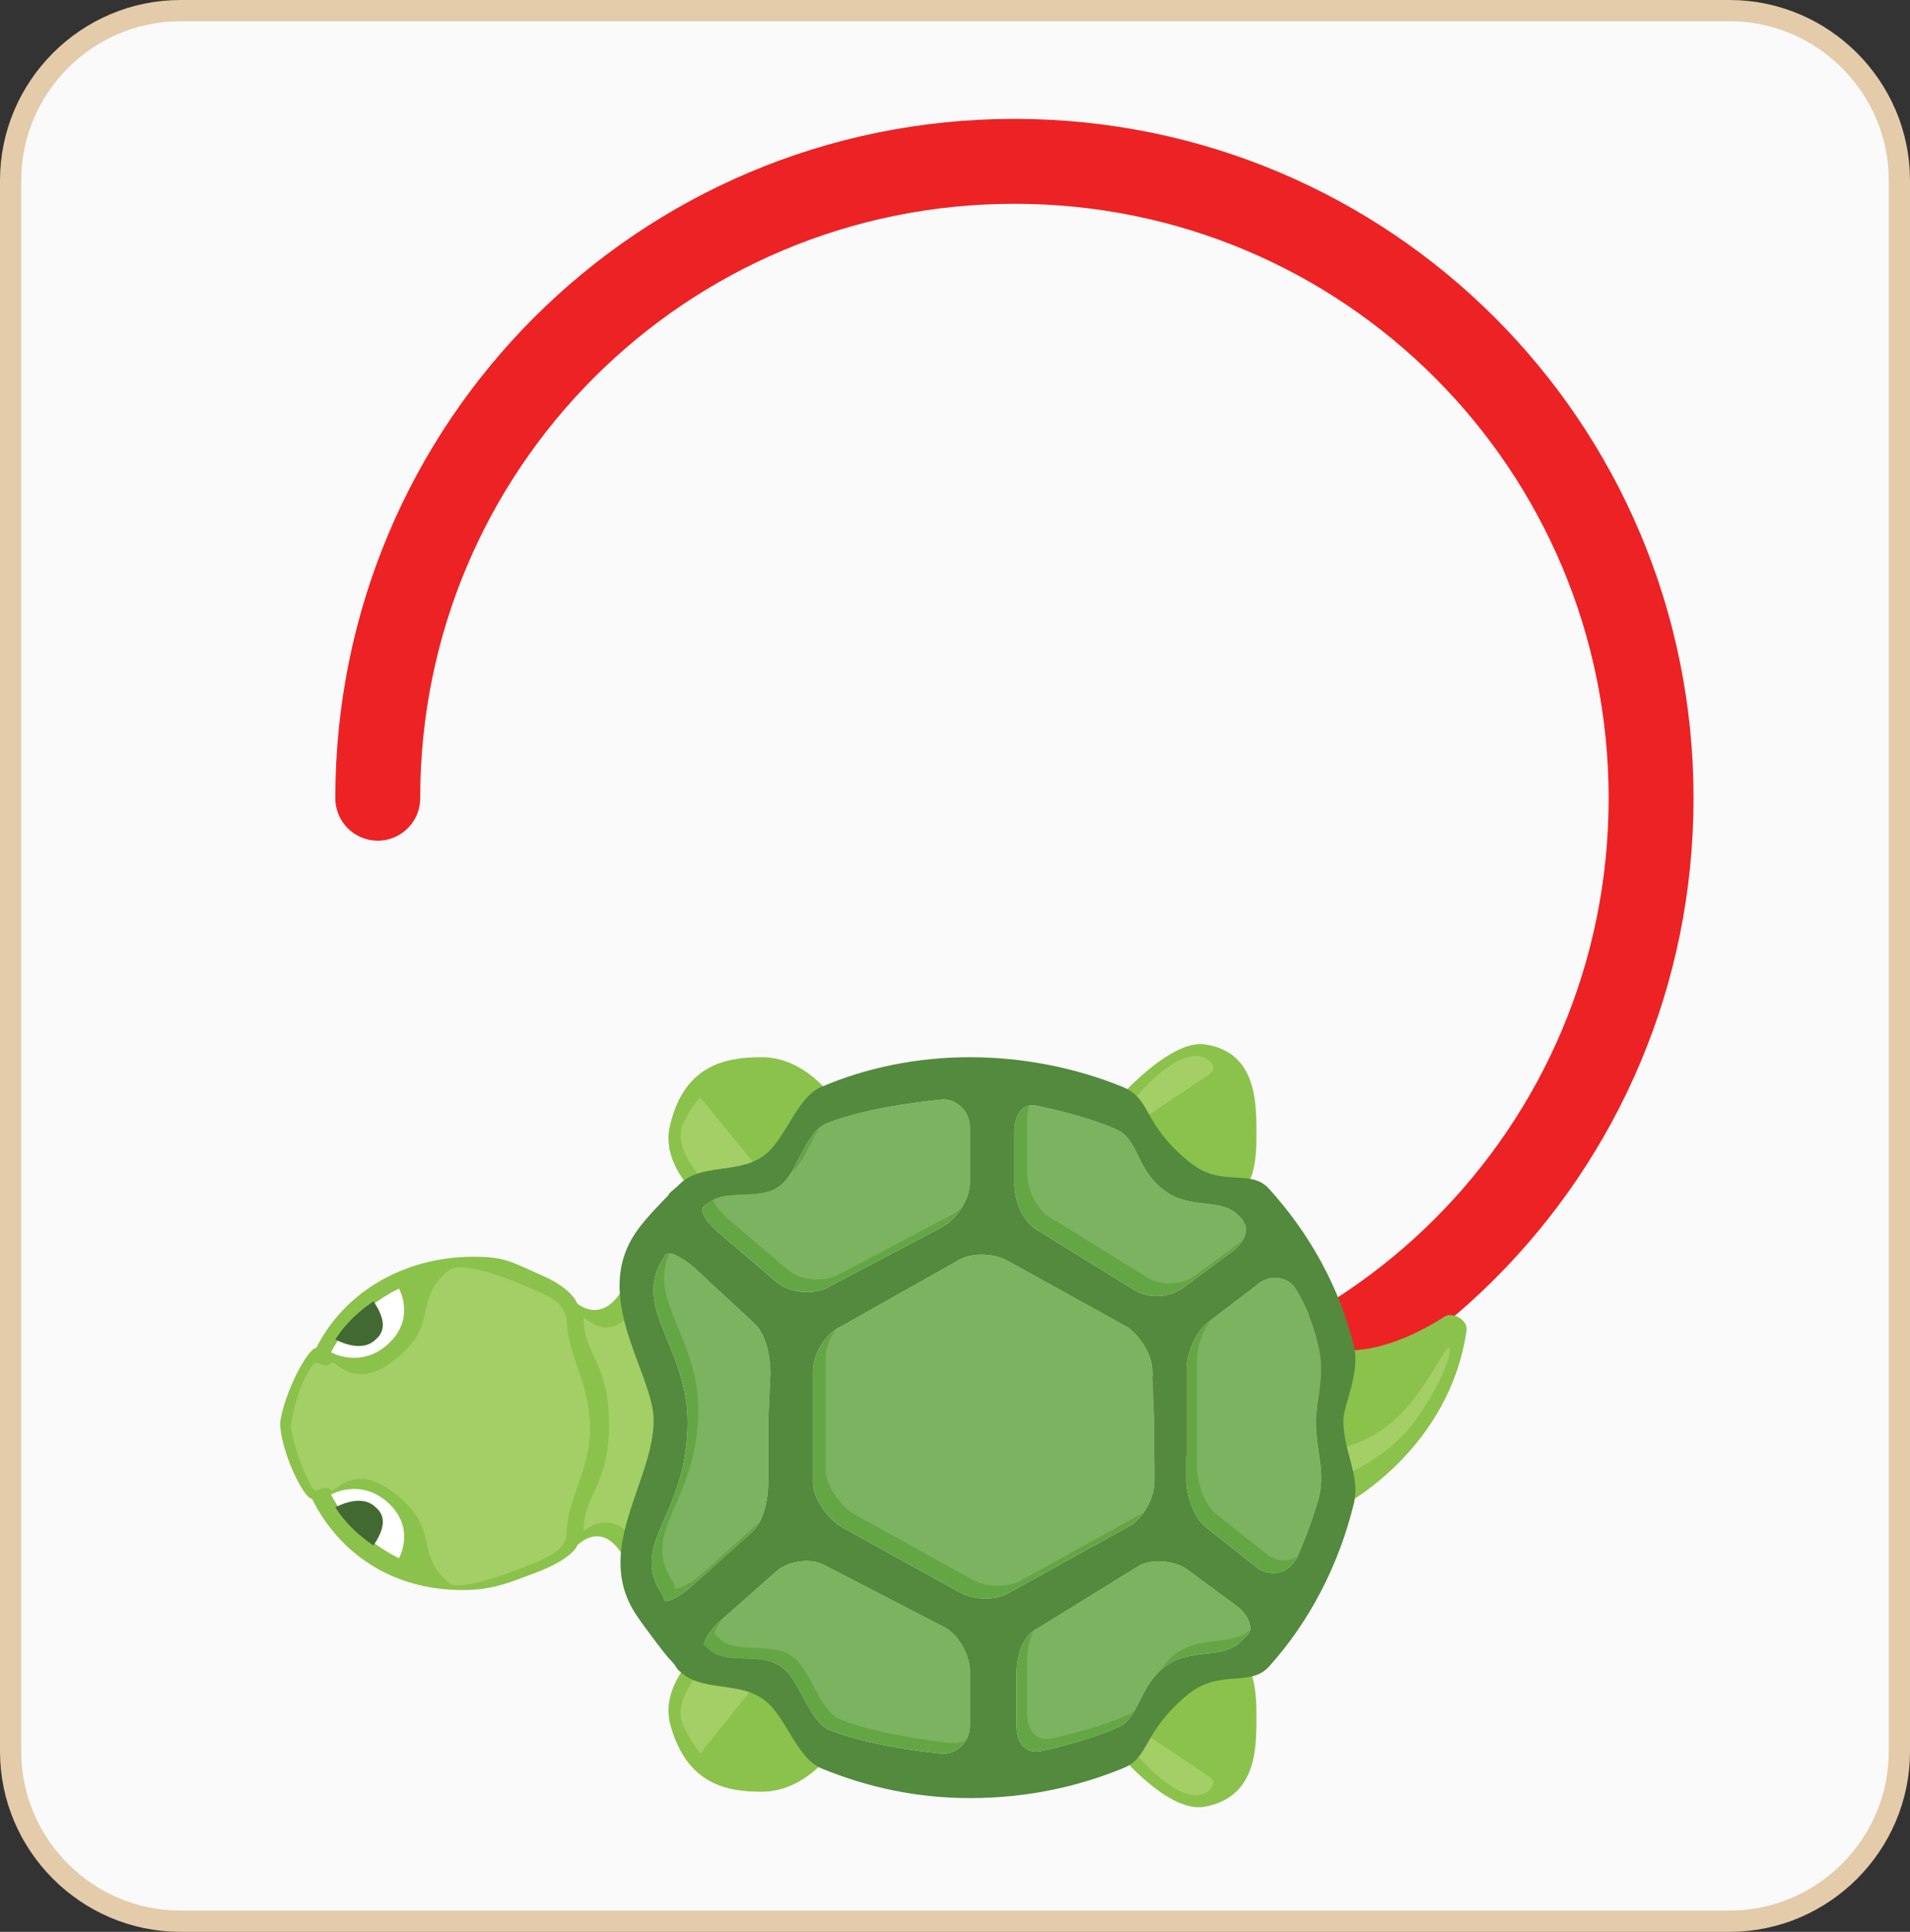 <?xml version="1.0" encoding="utf-8"?>
<!-- Generator: Adobe Illustrator 19.0.1, SVG Export Plug-In . SVG Version: 6.00 Build 0)  -->
<svg version="1.1" id="Layer_1" xmlns="http://www.w3.org/2000/svg" xmlns:xlink="http://www.w3.org/1999/xlink" x="0px" y="0px"
	 width="90px" height="91px" viewBox="-260 351 90 91" style="enable-background:new -260 351 90 91;" xml:space="preserve">
<rect x="-260" y="351" width="90" height="91" fill="#333333" stroke="none"/>
<style type="text/css">
	.st0{fill:#FAFAFA;stroke:#E4CBA9;stroke-miterlimit:10;}
	.st1{fill:none;stroke:#ED2224;stroke-width:4;stroke-linecap:round;stroke-miterlimit:10;}
	.st2{fill:#8BC24C;}
	.st3{fill:#A3CF66;}
	.st4{fill:#64A644;}
	.st5{opacity:0.15;}
	.st6{fill:#FFFFFF;}
	.st7{fill:#538A3E;}
	.st8{fill:#426932;}
</style>
<g>
	<path class="st0" d="M-170.5,433.5c0,4.4-3.6,8-8,8h-73c-4.4,0-8-3.6-8-8v-74c0-4.4,3.6-8,8-8h73c4.4,0,8,3.6,8,8V433.5z"/>
	<path class="st1" d="M-242.2,388.6c0-16.6,13.4-30,30-30s30,13.4,30,30s-13.4,30-30,30"/>
	<g id="Layer_3_2_">
		<g>
			<path class="st2" d="M-245.1,414.5L-245.1,414.5c1.3-2.6,4.1-4.3,7.4-4.3c1.5,0,1.7,0.2,3.5,1c0,0,1.1,0.5,1.4,1.2l0,0l0,0
				c0,0,1.1,1,2.1-0.6c0.8-1.2,2.5,3.9,2.7,6.1c-0.2,2.2-1.9,7.5-2.7,6.3c-1-1.6-2.1-0.4-2.1-0.4l0,0c-0.3,0.7-2,1.3-2,1.3
				c-1.1,0.4-1.9,0.8-3.4,0.8c-3.3,0-5.8-1.7-7.1-4.3l0,0c-0.4,0-1.5-2.3-1.5-3.6C-246.6,416.6-245.5,414.5-245.1,414.5
				L-245.1,414.5z M-225,427.2c0,0-4.2,2.3-3.4,5.1c0.8,2.8,2.7,3.1,4.3,3.1c2.3,0,3.7-2.4,3.7-2.4C-223,431.6-225,427.2-225,427.2z
				 M-220.4,403.2c0,0-1.4-2.4-3.7-2.4c-1.6,0-3.6,0.3-4.3,3.1c-0.8,2.8,3.4,5.1,3.4,5.1S-223,404.7-220.4,403.2z M-207.8,433
				c0,0,2.7,3.5,4.6,3.1c2.6-0.5,2.4-3.1,2.4-4.7c-0.1-3.3-1.7-2.2-1.7-2.2S-205.3,431.3-207.8,433z M-202.5,407.1
				c0,0,1.6,1,1.7-2.2c0-1.6,0.2-4.3-2.4-4.7c-1.8-0.3-4.6,3.1-4.6,3.1C-205.3,405-202.5,407.1-202.5,407.1z M-196.5,421.8
				c0,0,4.8-2.6,5.6-8.1c0.1-0.5-0.6-0.9-1-0.7c-2.8,1.8-4.6,1.6-4.6,1.6l-1.2,3.3L-196.5,421.8z"/>
			<path class="st3" d="M-233.3,423.3c-0.1,0.6-0.6,0.9-1.2,1.2c-2.9,1.2-4,1.3-4.3,1.1c-1.8-1.5-0.3-2.6-2.8-4.4
				c-1.8-1.3-2.7,0.2-2.8,0c-0.2-0.3-0.7,0.1-0.8,0c-0.8-1.2-1.1-3-1.1-3s0.2-1.8,1.1-3c0.1-0.1,0.6,0.3,0.8,0c0.2-0.2,1,1.3,2.8,0
				c2.5-1.8,0.9-2.9,2.8-4.4c0.4-0.2,1.4-0.2,4.3,1.1c0.6,0.3,1,0.5,1.2,1.2c0,1.7,1.1,3,1.1,5.2
				C-232.2,420.3-233.3,421.6-233.3,423.3z M-228.6,418.1c0.1-2.2-0.8-6.3-1.7-5.2c-1.2,1.4-2.2,0-2.2,0.2c0,1.7,1.2,2.1,1.2,5
				s-1.2,3.3-1.2,5c-0.1,0.2,1-1.1,2.2,0.2C-229.4,424.4-228.5,420.3-228.6,418.1z M-223.4,429.1c-0.9-0.8-1.3-1.5-1.3-1.5
				s-4,2.8-3.1,4.7c0.3,0.6,0.5,0.9,0.8,1.3L-223.4,429.1z M-227,402.7c-0.3,0.3-0.5,0.6-0.8,1.2c-0.9,1.8,3.1,4.7,3.1,4.7
				s0.5-0.7,1.3-1.5L-227,402.7z M-206.3,432.5c-0.8,0.7,0.4,0-0.6,0.6c0,0,2.4,3.2,3.8,2.3c0.1-0.1,0.5-0.4,0.1-0.7L-206.3,432.5z
				 M-203,401.6c0.4-0.4,0-0.6-0.1-0.7c-1.4-0.9-3.8,2.3-3.8,2.3c0.9,0.6-0.2-0.1,0.6,0.6L-203,401.6z M-194.2,418.9
				c1.2-1,2.7-3.9,2.5-4.4c-0.1-0.3-1.1,2-2.4,3.2c-1.4,1.4-3.1,1.6-3.1,1.6l0.3,1.3C-196.8,420.6-195.1,419.8-194.2,418.9z"/>
			<g id="shell">
				<g>
					<path class="st4" d="M-205.6,417.9v2.9c0,0.8-0.6,1.8-1.2,2.1l-5.6,3.1c-0.6,0.4-1.7,0.4-2.4,0l-5.6-3.1
						c-0.6-0.4-1.3-1.3-1.3-2.1v-2.9v-2.3c0-0.8,0.6-1.8,1.3-2.1l5.5-3.1c0.6-0.4,1.7-0.4,2.4,0l5.6,3.1c0.6,0.4,1.2,1.3,1.2,2.1
						L-205.6,417.9"/>
					<path class="st4" d="M-223.8,417.9v2.9c0,0.8-0.2,1.9-0.8,2.4l-2.9,2.6c-0.6,0.5-1.1,0.7-1.2,0.6c0,0,0-0.1-0.1-0.3
						c-1.6-2.4,1.2-3.7,1.2-8.1c0-3.6-2.7-5.4-1.1-7.8c0.1-0.2,0.1-0.1,0.1-0.1c0.1-0.2,0.7,0.1,1.3,0.6l2.8,2.6
						c0.6,0.5,0.8,1.6,0.8,2.4L-223.8,417.9L-223.8,417.9z"/>
					<path class="st4" d="M-198,417.9c0,1.5,0.5,2.5,0.1,3.8c-0.4,1.4-1,2.7-1,2.7c-0.4,0.7-1.1,0.9-1.8,0.5l-2.4-1.9
						c-0.6-0.4-1-1.5-1-2.3v-2.9v-2.2c0-0.8,0.4-1.8,1-2.3l2.5-1.9c0.6-0.4,1.4-0.2,1.7,0.4c0,0,0.7,1.1,1,2.5
						C-197.5,415.7-198,417.2-198,417.9z"/>
					<path class="st4" d="M-226.1,409.1c-0.6-0.5-0.9-1-0.8-1.2c0,0,0,0,0.1-0.1c0.9-0.9,2.5-0.2,3.5-0.9c0.9-0.6,1.2-2.6,2.3-3
						c2-0.8,5.3-1.1,5.3-1.1c0.7-0.1,1.4,0.5,1.4,1.3v2.6c0,0.8-0.6,1.7-1.3,2.1l-5.5,2.9c-0.7,0.3-1.7,0.2-2.3-0.3L-226.1,409.1z"
						/>
					<path class="st4" d="M-223.4,425c0.6-0.5,1.6-0.6,2.2-0.3l5.6,2.9c0.7,0.3,1.3,1.3,1.3,2.1v2.6c0,0.8-0.7,1.4-1.4,1.3
						c0,0-3.2-0.3-5.2-1.1c-1-0.4-1.4-2.4-2.3-3c-1-0.7-2.7,0-3.5-0.9c-0.1-0.1-0.1-0.1-0.1-0.1c-0.1-0.1,0.2-0.7,0.8-1.2
						L-223.4,425z"/>
					<path class="st4" d="M-206.4,424.8c0.6-0.4,1.7-0.3,2.3,0.1l2.3,1.7c0.6,0.4,0.9,1.1,0.6,1.4c0,0,0,0-0.3,0.3
						c-0.9,0.9-2.4,0.3-3.6,1.2c-1.3,1-1.2,2.5-2.3,2.9c-1.6,0.7-3.6,1.1-3.6,1.1c-0.7,0.1-1.1-0.4-1.1-1.2v-2.5
						c0-0.8,0.3-1.8,1-2.1L-206.4,424.8z"/>
					<path class="st4" d="M-211.2,408.9c-0.6-0.4-1-1.3-1-2.1v-2.5c0-0.8,0.4-1.4,1.1-1.2c0,0,2.1,0.4,3.7,1.1
						c1.1,0.5,0.9,1.9,2.3,2.9c1.2,0.9,2.7,0.3,3.5,1.2c0.3,0.3,0.2,0.3,0.2,0.3c0.3,0.3,0,1-0.6,1.4l-2.3,1.7
						c-0.6,0.4-1.5,0.5-2.2,0.1L-211.2,408.9z"/>
				</g>
				<g class="st5">
					<path class="st6" d="M-205,417.3v2.9c0,0.8-0.6,1.8-1.2,2.1l-5.6,3.1c-0.6,0.4-1.7,0.4-2.4,0l-5.6-3.1
						c-0.6-0.4-1.3-1.3-1.3-2.1v-2.9V415c0-0.8,0.6-1.8,1.3-2.1l5.5-3.1c0.6-0.4,1.7-0.4,2.4,0l5.6,3.1c0.6,0.4,1.2,1.3,1.2,2.1
						L-205,417.3"/>
					<path class="st6" d="M-223.3,417.3v2.9c0,0.8-0.2,1.9-0.8,2.4l-2.9,2.6c-0.6,0.5-1.1,0.7-1.2,0.6c0,0,0-0.1-0.1-0.3
						c-1.6-2.4,1.2-3.7,1.2-8.1c0-3.6-2.7-5.4-1.1-7.8c0.1-0.2,0.1-0.1,0.1-0.1c0.1-0.2,0.7,0.1,1.3,0.6l2.8,2.6
						c0.6,0.5,0.8,1.6,0.8,2.4L-223.3,417.3L-223.3,417.3z"/>
					<path class="st6" d="M-197.5,417.3c0,1.5,0.5,2.5,0.1,3.8c-0.4,1.4-1,2.7-1,2.7c-0.4,0.7-1.1,0.9-1.8,0.5l-2.4-1.9
						c-0.6-0.4-1-1.5-1-2.3v-2.8v-2.2c0-0.8,0.4-1.8,1-2.3l2.5-1.9c0.6-0.4,1.4-0.2,1.7,0.4c0,0,0.7,1.1,1,2.5
						C-197,415.2-197.5,416.6-197.5,417.3z"/>
					<path class="st6" d="M-225.6,408.5c-0.6-0.5-0.9-1-0.8-1.2c0,0,0,0,0.1-0.1c0.9-0.9,2.5-0.2,3.5-0.9c0.9-0.6,1.2-2.6,2.3-3
						c2-0.8,5.3-1.1,5.3-1.1c0.7-0.1,1.4,0.5,1.4,1.3v2.6c0,0.8-0.6,1.7-1.3,2.1l-5.5,2.9c-0.7,0.3-1.7,0.2-2.3-0.3L-225.6,408.5z"
						/>
					<path class="st6" d="M-222.9,424.5c0.6-0.5,1.6-0.6,2.2-0.3l5.6,2.9c0.7,0.3,1.3,1.3,1.3,2.1v2.6c0,0.8-0.7,1.4-1.4,1.3
						c0,0-3.2-0.3-5.2-1.1c-1-0.4-1.4-2.4-2.3-3c-1-0.7-2.7,0-3.5-0.9c-0.1-0.1-0.1-0.1-0.1-0.1c-0.1-0.1,0.2-0.7,0.8-1.2
						L-222.9,424.5z"/>
					<path class="st6" d="M-205.9,424.2c0.6-0.4,1.7-0.3,2.3,0.1l2.3,1.7c0.6,0.4,0.9,1.1,0.6,1.4c0,0,0,0-0.3,0.3
						c-0.9,0.9-2.4,0.3-3.6,1.2c-1.3,1-1.2,2.5-2.3,2.9c-1.6,0.7-3.6,1.1-3.6,1.1c-0.7,0.1-1.1-0.4-1.1-1.2v-2.5
						c0-0.8,0.3-1.8,1-2.1L-205.9,424.2z"/>
					<path class="st6" d="M-210.6,408.3c-0.6-0.4-1-1.3-1-2.1v-2.5c0-0.8,0.4-1.4,1.1-1.2c0,0,2.1,0.4,3.7,1.1
						c1.1,0.5,0.9,1.9,2.3,2.9c1.2,0.9,2.7,0.3,3.5,1.2c0.3,0.3,0.2,0.3,0.2,0.3c0.3,0.3,0,1-0.6,1.4l-2.3,1.7
						c-0.6,0.4-1.5,0.5-2.2,0.1L-210.6,408.3z"/>
				</g>
				<path class="st7" d="M-196.7,417.9c0-0.7,0.8-2.2,0.5-3.5c-0.7-2.8-2.1-5.3-4-7.4c-0.9-1-2.3,0-3.8-1.3
					c-2.2-1.8-1.7-2.9-3.1-3.5c-2.2-0.9-4.7-1.4-7.2-1.4s-4.9,0.5-7,1.4c-1.2,0.5-1.7,2.6-2.8,3.3c-1.2,0.8-2.9,0.3-3.9,1.3
					c-0.1,0.1-0.1,0.1-0.1,0.1c-0.1,0.1-0.4,0.3-0.4,0.4c-0.1,0.1-1.1,1.1-1.5,1.7c-2.2,3.1,0.8,6.7,0.8,8.9c0,2.9-2.9,6.1-0.8,9.2
					c0.4,0.6,1.4,1.9,1.5,2s0.3,0.3,0.4,0.5c0,0,0,0,0.1,0.1c1,1,2.7,0.5,3.9,1.3c1.1,0.7,1.6,2.8,2.8,3.3c2.2,0.9,4.5,1.4,7,1.4
					c2.6,0,5-0.5,7.2-1.4c1.3-0.5,0.9-1.7,3.1-3.5c1.5-1.2,2.9-0.3,3.8-1.3c1.9-2.1,3.3-4.8,4-7.7
					C-195.9,420.5-196.7,419.4-196.7,417.9z M-205.6,417.9v2.9c0,0.8-0.6,1.8-1.2,2.1l-5.6,3.1c-0.6,0.4-1.7,0.4-2.4,0l-5.6-3.1
					c-0.6-0.4-1.3-1.3-1.3-2.1v-2.9v-2.3c0-0.8,0.6-1.8,1.3-2.1l5.5-3.1c0.6-0.4,1.7-0.4,2.4,0l5.6,3.1c0.6,0.4,1.2,1.3,1.2,2.1
					L-205.6,417.9 M-223.8,417.9v2.9c0,0.8-0.2,1.9-0.8,2.4l-2.9,2.6c-0.6,0.5-1.1,0.7-1.2,0.6c0,0,0-0.1-0.1-0.3
					c-1.6-2.4,1.2-3.7,1.2-8.1c0-3.6-2.7-5.4-1.1-7.8c0.1-0.2,0.1-0.1,0.1-0.1c0.1-0.2,0.7,0.1,1.3,0.6l2.8,2.6
					c0.6,0.5,0.8,1.6,0.8,2.4L-223.8,417.9L-223.8,417.9z M-198,417.9c0,1.5,0.5,2.5,0.1,3.8c-0.4,1.4-1,2.7-1,2.7
					c-0.4,0.7-1.1,0.9-1.8,0.5l-2.4-1.9c-0.6-0.4-1-1.5-1-2.3v-2.9v-2.2c0-0.8,0.4-1.8,1-2.3l2.5-1.9c0.6-0.4,1.4-0.2,1.7,0.4
					c0,0,0.7,1.1,1,2.5C-197.5,415.7-198,417.2-198,417.9z M-226.1,409.1c-0.6-0.5-0.9-1-0.8-1.2c0,0,0,0,0.1-0.1
					c0.9-0.9,2.5-0.2,3.5-0.9c0.9-0.6,1.2-2.6,2.3-3c2-0.8,5.3-1.1,5.3-1.1c0.7-0.1,1.4,0.5,1.4,1.3v2.6c0,0.8-0.6,1.7-1.3,2.1
					l-5.5,2.9c-0.7,0.3-1.7,0.2-2.3-0.3L-226.1,409.1z M-223.4,425c0.6-0.5,1.6-0.6,2.2-0.3l5.6,2.9c0.7,0.3,1.3,1.3,1.3,2.1v2.6
					c0,0.8-0.7,1.4-1.4,1.3c0,0-3.2-0.3-5.2-1.1c-1-0.4-1.4-2.4-2.3-3c-1-0.7-2.7,0-3.5-0.9c-0.1-0.1-0.1-0.1-0.1-0.1
					c-0.1-0.1,0.2-0.7,0.8-1.2L-223.4,425z M-206.4,424.8c0.6-0.4,1.7-0.3,2.3,0.1l2.3,1.7c0.6,0.4,0.9,1.1,0.6,1.4c0,0,0,0-0.3,0.3
					c-0.9,0.9-2.4,0.3-3.6,1.2c-1.3,1-1.2,2.5-2.3,2.9c-1.6,0.7-3.6,1.1-3.6,1.1c-0.7,0.1-1.1-0.4-1.1-1.2v-2.5c0-0.8,0.3-1.8,1-2.1
					L-206.4,424.8z M-211.2,408.9c-0.6-0.4-1-1.3-1-2.1v-2.5c0-0.8,0.4-1.4,1.1-1.2c0,0,2.1,0.4,3.7,1.1c1.1,0.5,0.9,1.9,2.3,2.9
					c1.2,0.9,2.7,0.3,3.5,1.2c0.3,0.3,0.2,0.3,0.2,0.3c0.3,0.3,0,1-0.6,1.4l-2.3,1.7c-0.6,0.4-1.5,0.5-2.2,0.1L-211.2,408.9z"/>
			</g>
			<g id="eyes">
				<path id="eye_6_" class="st6" d="M-244.4,414.7c0,0,1.4,0.8,2.7-0.4c1.3-1.2,0.5-2.6,0.5-2.6S-243.4,412.7-244.4,414.7z"/>
				<path id="eye_7_" class="st6" d="M-244.4,421.4c0,0,1.4-0.8,2.7,0.4c1.3,1.2,0.5,2.6,0.5,2.6S-243.4,423.4-244.4,421.4z"/>
				<path class="st8" d="M-242.3,422c-0.5-0.5-1.3-0.3-1.9,0c0.5,0.8,1.2,1.4,1.8,1.8C-242,423.2-241.7,422.5-242.3,422z"/>
				<path class="st8" d="M-242.3,414.1c-0.5,0.5-1.3,0.3-1.9,0c0.5-0.8,1.2-1.4,1.8-1.8C-242,412.9-241.7,413.6-242.3,414.1z"/>
			</g>
		</g>
	</g>
</g>
</svg>
